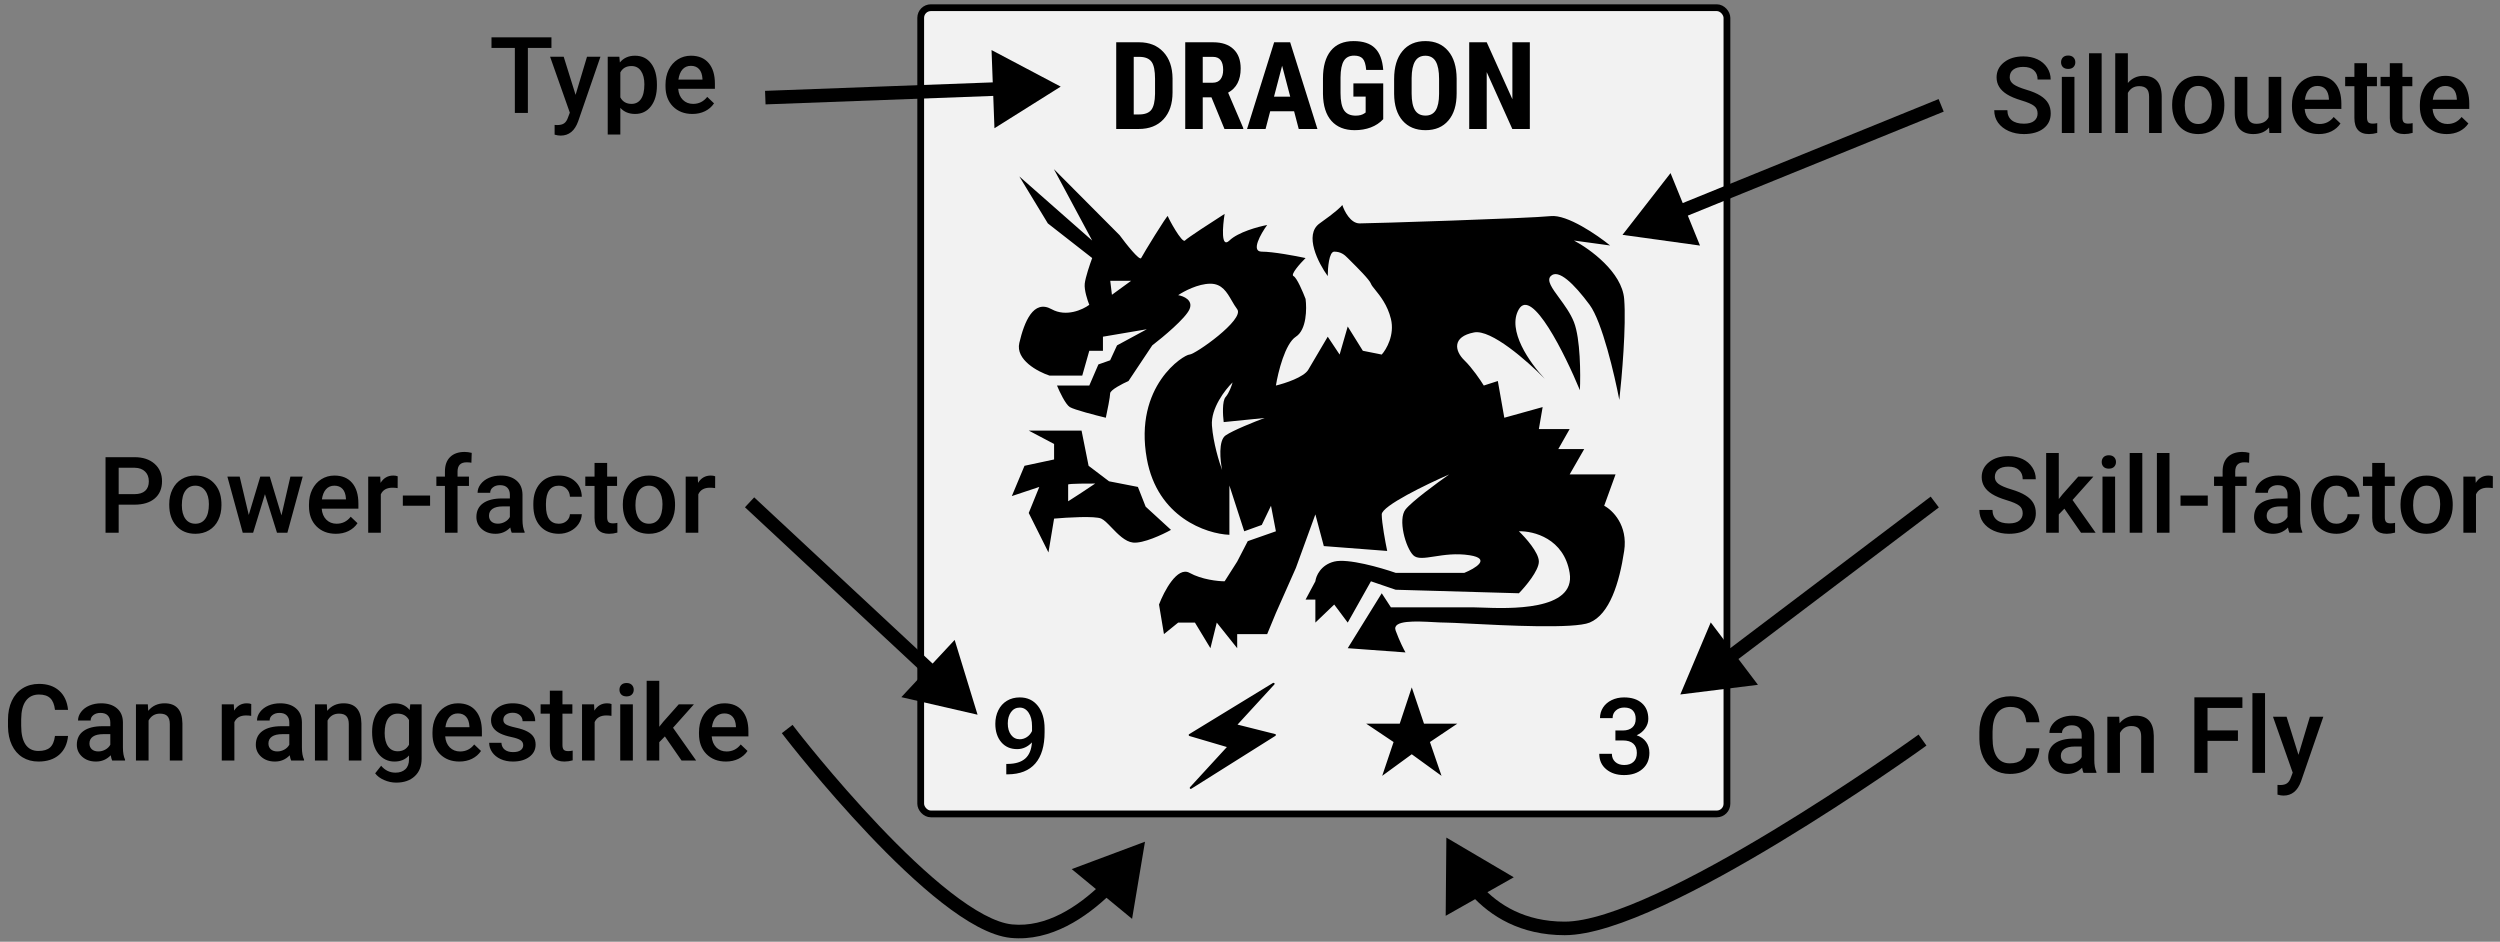 <svg width="369" height="139" viewBox="0 0 369 139" fill="none" xmlns="http://www.w3.org/2000/svg">
<rect x="0" y="0" width="369" height="139" fill="#808080" stroke="none"/>
<rect x="135.896" y="1.135" width="119" height="119" rx="1.5" fill="#F2F2F2" stroke="black"/>
<path d="M164.754 19.038V6.241H168.138C169.632 6.241 170.821 6.716 171.706 7.665C172.597 8.614 173.051 9.915 173.068 11.567V13.641C173.068 15.323 172.623 16.644 171.732 17.605C170.848 18.56 169.626 19.038 168.067 19.038H164.754ZM167.338 8.394V16.893H168.111C168.973 16.893 169.579 16.668 169.931 16.217C170.282 15.76 170.467 14.974 170.484 13.861V11.637C170.484 10.442 170.317 9.61 169.983 9.141C169.649 8.667 169.081 8.418 168.278 8.394H167.338ZM178.808 14.362H177.524V19.038H174.941V6.241H179.063C180.357 6.241 181.357 6.578 182.06 7.252C182.769 7.92 183.123 8.872 183.123 10.108C183.123 11.807 182.505 12.997 181.269 13.677L183.51 18.915V19.038H180.732L178.808 14.362ZM177.524 12.209H178.992C179.508 12.209 179.895 12.039 180.152 11.699C180.41 11.353 180.539 10.893 180.539 10.319C180.539 9.036 180.038 8.394 179.036 8.394H177.524V12.209ZM191.007 16.419H187.482L186.797 19.038H184.064L188.063 6.241H190.427L194.452 19.038H191.692L191.007 16.419ZM188.045 14.265H190.436L189.24 9.704L188.045 14.265ZM204.164 17.588C203.666 18.127 203.054 18.534 202.327 18.809C201.607 19.079 200.816 19.214 199.954 19.214C198.483 19.214 197.341 18.76 196.526 17.851C195.712 16.937 195.293 15.61 195.27 13.87V11.567C195.27 9.804 195.653 8.447 196.421 7.498C197.194 6.543 198.319 6.065 199.796 6.065C201.185 6.065 202.231 6.408 202.934 7.094C203.643 7.779 204.053 8.854 204.164 10.319H201.65C201.58 9.505 201.41 8.951 201.141 8.658C200.871 8.359 200.449 8.21 199.875 8.21C199.178 8.21 198.671 8.465 198.355 8.974C198.038 9.484 197.874 10.296 197.862 11.409V13.729C197.862 14.895 198.035 15.745 198.381 16.278C198.732 16.805 199.307 17.069 200.104 17.069C200.613 17.069 201.026 16.967 201.343 16.762L201.571 16.603V14.257H199.761V12.306H204.164V17.588ZM215.001 13.791C215.001 15.508 214.594 16.841 213.779 17.79C212.971 18.739 211.846 19.214 210.404 19.214C208.969 19.214 207.841 18.745 207.021 17.807C206.2 16.864 205.784 15.546 205.773 13.852V11.664C205.773 9.906 206.18 8.535 206.994 7.551C207.809 6.56 208.94 6.065 210.387 6.065C211.811 6.065 212.933 6.552 213.753 7.524C214.573 8.491 214.989 9.85 215.001 11.602V13.791ZM212.408 11.646C212.408 10.492 212.244 9.634 211.916 9.071C211.588 8.509 211.078 8.227 210.387 8.227C209.701 8.227 209.194 8.5 208.866 9.045C208.538 9.584 208.368 10.407 208.357 11.514V13.791C208.357 14.91 208.524 15.736 208.857 16.269C209.191 16.797 209.707 17.06 210.404 17.06C211.078 17.06 211.579 16.803 211.907 16.287C212.235 15.765 212.402 14.96 212.408 13.87V11.646ZM225.803 19.038H223.219L219.44 10.644V19.038H216.856V6.241H219.44L223.228 14.643V6.241H225.803V19.038Z" fill="black"/>
<path d="M152.312 109.581C151.689 110.24 150.961 110.57 150.128 110.57C149.148 110.57 148.366 110.227 147.784 109.543C147.202 108.853 146.91 107.949 146.91 106.83C146.91 106.095 147.059 105.428 147.355 104.831C147.651 104.233 148.072 103.768 148.619 103.436C149.166 103.104 149.799 102.938 150.519 102.938C151.643 102.938 152.534 103.357 153.193 104.195C153.852 105.032 154.182 106.154 154.182 107.558V108.079C154.182 110.092 153.727 111.627 152.818 112.684C151.909 113.742 150.552 114.278 148.749 114.293H148.527V112.753H148.795C149.893 112.738 150.736 112.475 151.324 111.964C151.911 111.448 152.241 110.654 152.312 109.581ZM150.519 109.114C150.892 109.114 151.242 109.006 151.569 108.792C151.896 108.577 152.149 108.281 152.327 107.903V107.175C152.327 106.353 152.159 105.691 151.822 105.191C151.485 104.69 151.048 104.44 150.512 104.44C149.975 104.44 149.546 104.662 149.224 105.106C148.908 105.546 148.749 106.103 148.749 106.777C148.749 107.477 148.91 108.041 149.232 108.47C149.554 108.899 149.983 109.114 150.519 109.114ZM175.769 116.444C175.664 116.444 175.612 116.392 175.612 116.287C175.612 116.235 175.622 116.204 175.643 116.193L181.088 110.262L175.549 108.63C175.486 108.609 175.455 108.562 175.455 108.488C175.455 108.415 175.476 108.373 175.518 108.363L187.899 100.799C187.92 100.789 187.946 100.784 187.977 100.784C188.008 100.784 188.04 100.794 188.071 100.815C188.113 100.836 188.134 100.873 188.134 100.925C188.134 100.967 188.118 101.003 188.087 101.035L182.658 106.951L188.212 108.347C188.286 108.368 188.322 108.405 188.322 108.457C188.322 108.53 188.296 108.583 188.244 108.614L175.847 116.413C175.826 116.434 175.8 116.444 175.769 116.444ZM204.013 114.514L205.692 109.524L201.644 106.809H206.602L208.376 101.458L210.18 106.809H215.107L211.059 109.524L212.769 114.514L208.376 111.329L204.013 114.514ZM238.434 107.819H239.568C240.14 107.814 240.592 107.666 240.924 107.374C241.261 107.083 241.429 106.662 241.429 106.11C241.429 105.579 241.289 105.168 241.008 104.877C240.732 104.58 240.308 104.432 239.736 104.432C239.236 104.432 238.824 104.578 238.502 104.869C238.181 105.155 238.02 105.53 238.02 105.995H236.158C236.158 105.423 236.309 104.902 236.61 104.432C236.916 103.962 237.34 103.597 237.882 103.337C238.428 103.071 239.039 102.938 239.713 102.938C240.827 102.938 241.7 103.219 242.334 103.781C242.972 104.338 243.291 105.114 243.291 106.11C243.291 106.611 243.13 107.083 242.809 107.528C242.492 107.967 242.081 108.299 241.575 108.524C242.188 108.733 242.653 109.063 242.969 109.512C243.291 109.962 243.452 110.498 243.452 111.121C243.452 112.122 243.107 112.919 242.418 113.512C241.733 114.104 240.832 114.401 239.713 114.401C238.64 114.401 237.762 114.115 237.077 113.542C236.393 112.97 236.051 112.209 236.051 111.259H237.913C237.913 111.749 238.076 112.148 238.403 112.454C238.735 112.761 239.179 112.914 239.736 112.914C240.313 112.914 240.768 112.761 241.1 112.454C241.432 112.148 241.598 111.704 241.598 111.121C241.598 110.534 241.424 110.082 241.077 109.765C240.73 109.448 240.214 109.29 239.529 109.29H238.434V107.819Z" fill="black"/>
<path fill-rule="evenodd" clip-rule="evenodd" d="M173.899 43.566C174.696 43.699 176.147 44.3 175.573 45.639C174.999 46.977 171.668 49.756 170.074 50.978L166.567 56.238C165.664 56.637 163.857 57.561 163.857 58.071C163.857 58.581 163.432 60.675 163.22 61.658C161.714 61.296 158.542 60.475 157.907 60.084C157.272 59.693 156.379 57.803 156.013 56.906H160.779L162.123 53.79L163.857 53.179L164.873 50.978L169.272 48.596L162.795 49.696V51.774H160.779L159.74 55.44H154.913C153.182 54.87 149.866 53.106 150.452 50.613C151.186 47.496 152.53 44.147 155.218 45.639C157.369 46.832 159.822 45.704 160.779 44.991C160.514 44.34 160.009 42.804 160.107 41.875C160.204 40.946 160.881 38.962 161.207 38.087L154.662 32.974L150.452 26.041L161.207 35.504L155.553 24.963L165.25 34.708C166.218 36.023 168.211 38.541 168.436 38.087C168.717 37.518 172.324 31.616 172.371 31.897C172.418 32.178 174.479 35.972 174.9 35.504C175.238 35.129 178.945 32.724 180.756 31.569C180.46 33.396 180.185 36.741 181.459 35.504C182.733 34.267 185.707 33.458 187.034 33.209C186.081 34.52 184.589 37.144 186.238 37.144C187.887 37.144 191.235 37.772 192.703 38.087C191.906 38.881 190.435 40.526 190.922 40.751C191.41 40.976 192.312 43.093 192.703 44.124C192.89 45.554 192.867 48.671 191.273 49.696C189.679 50.722 188.643 54.93 188.324 56.906C189.652 56.588 192.468 55.673 193.106 54.565C193.744 53.456 195.284 50.857 195.975 49.696L197.728 52.333L198.924 48.189L201.155 51.774L203.945 52.333C204.635 51.563 205.873 49.432 205.3 47.073C204.802 45.029 203.692 43.657 202.978 42.775C202.662 42.384 202.424 42.09 202.351 41.875C202.155 41.301 200.297 39.455 199.371 38.535L199.371 38.535C199.168 38.333 199.01 38.176 198.924 38.087C198.446 37.589 197.888 37.144 196.931 37.144C196.166 37.144 195.975 39.548 195.975 40.751C194.594 38.852 192.421 34.638 194.78 32.974C197.139 31.311 197.994 30.47 198.127 30.257C198.419 31.163 199.338 32.974 200.677 32.974C202.351 32.974 225.861 32.225 228.89 31.897C231.312 31.634 235.744 34.679 237.656 36.234L232.317 35.504C234.654 36.73 239.41 40.171 239.728 44.124C240.047 48.077 239.383 55.707 239.011 59.028C238.32 55.388 236.477 47.484 234.628 44.991C232.317 41.875 230.005 39.627 228.89 40.751C228.247 41.398 229.085 42.541 230.14 43.978C230.916 45.036 231.81 46.253 232.317 47.551C233.273 50.001 233.3 55.266 233.193 57.593C230.988 52.256 226.1 42.392 224.188 45.639C222.365 48.732 225.801 53.575 228.014 55.911C225.383 53.236 220.081 48.581 217.573 49.066C214.305 49.696 214.704 51.794 216.138 53.179C217.286 54.288 218.529 56.126 219.007 56.906L221.079 56.238L222.036 61.658L227.694 60.084L227.136 63.331H231.679L230.005 66.28H233.831L231.679 70.026H238.453L236.78 74.648C238.002 75.29 240.302 77.524 239.728 81.32C239.011 86.066 237.577 90.675 234.628 91.895C232.346 92.84 222.239 92.323 216.725 92.04H216.725C215.114 91.958 213.895 91.895 213.378 91.895C212.919 91.895 212.319 91.864 211.658 91.828H211.658C209.02 91.688 205.416 91.496 205.998 93.075C206.58 94.655 207.21 95.882 207.453 96.298L198.924 95.674L203.945 87.566L205.3 89.645H217.573C217.839 89.645 218.226 89.66 218.702 89.678L218.703 89.678C222.622 89.826 232.612 90.205 231.679 84.552C230.842 79.479 226.336 78.349 224.188 78.418C225.171 79.354 227.136 81.558 227.136 82.888C227.136 84.219 225.171 86.561 224.188 87.566L205.998 87.046L202.351 85.799L198.924 91.895L196.931 89.229L194.148 91.895V88.501H192.703L194.148 85.799C194.236 85.037 194.917 83.387 196.931 82.888C198.945 82.389 203.815 83.789 205.998 84.552H216.138C217.748 83.896 220.155 82.459 216.912 81.953C214.908 81.64 213.133 81.916 211.712 82.137C210.258 82.363 209.175 82.531 208.596 81.953C207.453 80.809 206.309 76.651 207.453 75.196C208.368 74.032 212.131 71.264 213.898 70.026C210.58 71.472 203.945 74.676 203.945 75.924C203.945 77.171 204.482 80.041 204.75 81.32L195.395 80.602L194.148 75.924L191.273 83.824L188.324 90.477L187.034 93.595H182.609V95.674L179.595 91.895L178.659 95.674L176.372 91.895H173.899L171.799 93.595L171.071 89.229C171.82 87.254 173.769 83.554 175.573 84.552C177.377 85.549 179.78 85.799 180.756 85.799L182.609 82.888L184.169 79.874L188.324 78.418L187.599 74.648L186.238 77.483L183.649 78.418L181.459 71.662V78.938C178.045 78.798 170.827 76.356 169.272 67.712C167.329 56.906 174.773 52.333 175.573 52.333C176.372 52.333 183.76 47.153 182.609 45.639C182.314 45.25 182.061 44.813 181.809 44.377C181.079 43.117 180.359 41.875 178.659 41.875C176.83 41.875 174.724 43.003 173.899 43.566ZM228.332 56.238C228.231 56.133 228.125 56.024 228.014 55.911C228.123 56.026 228.229 56.136 228.332 56.238ZM163.873 41.444H166.957L164.121 43.509L163.873 41.444ZM180.897 64.268C179.81 65.018 180.101 67.985 180.382 69.375C179.96 68.25 179.07 65.365 178.882 62.816C178.695 60.267 180.834 57.507 181.928 56.445C181.803 56.913 181.422 58 180.897 58.6C180.372 59.199 180.491 61.317 180.616 62.301L186.659 61.692C185.191 62.238 181.984 63.519 180.897 64.268ZM169.096 74.78L172.838 78.21C171.591 78.903 168.722 80.248 167.225 80.082C166.07 79.953 164.995 78.835 164.072 77.876L164.072 77.876C163.499 77.281 162.985 76.746 162.547 76.547C161.633 76.132 157.523 76.374 155.583 76.547L154.751 81.537L151.841 75.716L153.4 71.87L149.346 73.221L151.217 68.751L155.583 67.816V65.529L151.841 63.554H159.637L160.676 68.751L163.691 71.038L167.953 71.87L169.096 74.78ZM161.594 71.372H161.594L161.65 71.372L159.559 72.766L157.659 73.99V71.52C157.659 71.36 161.089 71.371 161.594 71.372Z" fill="black"/>
<path d="M81.393 7.074H77.915V16.666H75.992V7.074H72.544V5.511H81.393V7.074ZM84.956 14L86.642 8.376H88.626L85.332 17.923C84.826 19.317 83.968 20.015 82.757 20.015C82.487 20.015 82.188 19.969 81.861 19.877V18.436L82.213 18.459C82.683 18.459 83.036 18.372 83.271 18.199C83.511 18.03 83.7 17.744 83.838 17.341L84.106 16.628L81.194 8.376H83.202L84.956 14ZM96.963 12.606C96.963 13.888 96.671 14.912 96.089 15.678C95.507 16.439 94.725 16.82 93.745 16.82C92.835 16.82 92.108 16.521 91.561 15.923V19.854H89.699V8.376H91.415L91.492 9.219C92.038 8.555 92.782 8.223 93.722 8.223C94.733 8.223 95.525 8.601 96.097 9.357C96.674 10.108 96.963 11.152 96.963 12.491V12.606ZM95.109 12.445C95.109 11.617 94.942 10.961 94.61 10.476C94.284 9.99 93.814 9.748 93.201 9.748C92.439 9.748 91.893 10.062 91.561 10.69V14.368C91.898 15.011 92.45 15.333 93.216 15.333C93.808 15.333 94.271 15.096 94.603 14.621C94.94 14.14 95.109 13.415 95.109 12.445ZM102.196 16.82C101.016 16.82 100.058 16.449 99.323 15.709C98.592 14.963 98.227 13.972 98.227 12.736V12.506C98.227 11.678 98.385 10.94 98.702 10.292C99.024 9.638 99.473 9.13 100.05 8.767C100.628 8.404 101.271 8.223 101.981 8.223C103.11 8.223 103.981 8.583 104.594 9.303C105.212 10.023 105.521 11.043 105.521 12.36V13.111H100.104C100.16 13.796 100.388 14.337 100.786 14.736C101.19 15.134 101.695 15.333 102.303 15.333C103.156 15.333 103.851 14.989 104.387 14.299L105.391 15.257C105.059 15.752 104.614 16.138 104.058 16.414C103.506 16.684 102.885 16.82 102.196 16.82ZM101.974 9.717C101.463 9.717 101.049 9.896 100.732 10.253C100.421 10.611 100.222 11.109 100.135 11.747H103.682V11.61C103.641 10.986 103.475 10.516 103.184 10.2C102.893 9.878 102.49 9.717 101.974 9.717Z" fill="black"/>
<path d="M17.516 74.49V78.635H15.577V67.479H19.845C21.091 67.479 22.08 67.804 22.81 68.452C23.546 69.101 23.914 69.959 23.914 71.027C23.914 72.12 23.553 72.97 22.833 73.578C22.118 74.186 21.114 74.49 19.822 74.49H17.516ZM17.516 72.935H19.845C20.535 72.935 21.061 72.774 21.423 72.452C21.786 72.125 21.967 71.655 21.967 71.042C21.967 70.439 21.784 69.959 21.416 69.602C21.048 69.239 20.542 69.053 19.899 69.042H17.516V72.935ZM24.979 74.413C24.979 73.601 25.14 72.871 25.461 72.222C25.783 71.568 26.235 71.068 26.817 70.72C27.4 70.368 28.069 70.192 28.825 70.192C29.944 70.192 30.85 70.552 31.545 71.272C32.245 71.992 32.623 72.948 32.679 74.138L32.687 74.574C32.687 75.392 32.528 76.122 32.212 76.766C31.9 77.409 31.451 77.907 30.863 78.26C30.281 78.612 29.607 78.788 28.84 78.788C27.671 78.788 26.733 78.4 26.028 77.624C25.328 76.842 24.979 75.803 24.979 74.505V74.413ZM26.84 74.574C26.84 75.427 27.017 76.097 27.369 76.582C27.722 77.062 28.212 77.302 28.84 77.302C29.468 77.302 29.956 77.057 30.304 76.567C30.656 76.076 30.832 75.359 30.832 74.413C30.832 73.576 30.651 72.912 30.288 72.421C29.931 71.931 29.443 71.686 28.825 71.686C28.217 71.686 27.734 71.928 27.377 72.414C27.019 72.894 26.84 73.614 26.84 74.574ZM41.544 76.069L42.862 70.345H44.678L42.417 78.635H40.885L39.107 72.942L37.361 78.635H35.828L33.56 70.345H35.376L36.717 76.007L38.418 70.345H39.82L41.544 76.069ZM49.574 78.788C48.394 78.788 47.436 78.418 46.7 77.677C45.97 76.932 45.605 75.941 45.605 74.705V74.475C45.605 73.647 45.763 72.909 46.08 72.26C46.402 71.607 46.851 71.098 47.428 70.736C48.006 70.373 48.649 70.192 49.359 70.192C50.488 70.192 51.359 70.552 51.972 71.272C52.59 71.992 52.899 73.011 52.899 74.329V75.08H47.482C47.538 75.764 47.766 76.306 48.164 76.704C48.568 77.103 49.073 77.302 49.681 77.302C50.534 77.302 51.229 76.957 51.765 76.268L52.769 77.225C52.437 77.721 51.992 78.107 51.436 78.382C50.884 78.653 50.263 78.788 49.574 78.788ZM49.352 71.686C48.841 71.686 48.427 71.865 48.11 72.222C47.799 72.58 47.599 73.078 47.513 73.716H51.06V73.578C51.019 72.955 50.853 72.485 50.562 72.168C50.271 71.847 49.867 71.686 49.352 71.686ZM58.692 72.046C58.446 72.005 58.194 71.985 57.933 71.985C57.08 71.985 56.505 72.311 56.209 72.965V78.635H54.347V70.345H56.125L56.171 71.272C56.62 70.552 57.243 70.192 58.04 70.192C58.306 70.192 58.526 70.227 58.699 70.299L58.692 72.046ZM63.48 74.643H59.458V73.142H63.48V74.643ZM65.672 78.635V71.724H64.407V70.345H65.672V69.586C65.672 68.667 65.927 67.957 66.438 67.456C66.949 66.956 67.664 66.705 68.583 66.705C68.91 66.705 69.258 66.751 69.625 66.843L69.579 68.299C69.375 68.258 69.138 68.238 68.867 68.238C67.978 68.238 67.534 68.695 67.534 69.609V70.345H69.219V71.724H67.534V78.635H65.672ZM75.533 78.635C75.451 78.477 75.379 78.219 75.318 77.861C74.726 78.48 74 78.788 73.142 78.788C72.31 78.788 71.63 78.551 71.104 78.076C70.578 77.601 70.315 77.013 70.315 76.314C70.315 75.43 70.642 74.753 71.296 74.283C71.955 73.808 72.894 73.571 74.115 73.571H75.257V73.027C75.257 72.598 75.137 72.255 74.897 72C74.657 71.739 74.291 71.609 73.801 71.609C73.377 71.609 73.03 71.716 72.759 71.931C72.488 72.14 72.353 72.409 72.353 72.736H70.491C70.491 72.281 70.642 71.857 70.943 71.464C71.245 71.065 71.653 70.754 72.169 70.529C72.69 70.304 73.27 70.192 73.908 70.192C74.879 70.192 75.653 70.437 76.23 70.927C76.807 71.412 77.103 72.097 77.119 72.981V76.72C77.119 77.466 77.224 78.061 77.433 78.505V78.635H75.533ZM73.487 77.294C73.855 77.294 74.2 77.205 74.521 77.026C74.848 76.847 75.094 76.607 75.257 76.306V74.743H74.253C73.564 74.743 73.045 74.863 72.698 75.103C72.35 75.343 72.177 75.683 72.177 76.122C72.177 76.48 72.294 76.766 72.529 76.98C72.769 77.19 73.089 77.294 73.487 77.294ZM82.475 77.302C82.939 77.302 83.325 77.167 83.632 76.896C83.938 76.625 84.102 76.291 84.122 75.892H85.876C85.856 76.408 85.695 76.891 85.394 77.34C85.092 77.785 84.684 78.137 84.168 78.398C83.652 78.658 83.095 78.788 82.498 78.788C81.338 78.788 80.419 78.413 79.739 77.662C79.06 76.911 78.72 75.874 78.72 74.551V74.36C78.72 73.098 79.057 72.089 79.732 71.333C80.406 70.572 81.325 70.192 82.49 70.192C83.476 70.192 84.278 70.48 84.896 71.058C85.519 71.63 85.846 72.383 85.876 73.318H84.122C84.102 72.843 83.938 72.452 83.632 72.145C83.33 71.839 82.945 71.686 82.475 71.686C81.872 71.686 81.407 71.905 81.08 72.345C80.753 72.779 80.587 73.44 80.582 74.329V74.628C80.582 75.527 80.743 76.199 81.065 76.643C81.392 77.082 81.862 77.302 82.475 77.302ZM89.616 68.33V70.345H91.079V71.724H89.616V76.352C89.616 76.669 89.677 76.898 89.799 77.041C89.927 77.18 90.152 77.248 90.474 77.248C90.688 77.248 90.905 77.223 91.125 77.172V78.612C90.701 78.73 90.292 78.788 89.899 78.788C88.469 78.788 87.754 77.999 87.754 76.421V71.724H86.39V70.345H87.754V68.33H89.616ZM91.93 74.413C91.93 73.601 92.09 72.871 92.412 72.222C92.734 71.568 93.186 71.068 93.768 70.72C94.351 70.368 95.02 70.192 95.776 70.192C96.894 70.192 97.801 70.552 98.496 71.272C99.196 71.992 99.574 72.948 99.63 74.138L99.638 74.574C99.638 75.392 99.479 76.122 99.162 76.766C98.851 77.409 98.401 77.907 97.814 78.26C97.232 78.612 96.557 78.788 95.791 78.788C94.621 78.788 93.684 78.4 92.979 77.624C92.279 76.842 91.93 75.803 91.93 74.505V74.413ZM93.791 74.574C93.791 75.427 93.968 76.097 94.32 76.582C94.673 77.062 95.163 77.302 95.791 77.302C96.419 77.302 96.907 77.057 97.255 76.567C97.607 76.076 97.783 75.359 97.783 74.413C97.783 73.576 97.602 72.912 97.239 72.421C96.882 71.931 96.394 71.686 95.776 71.686C95.168 71.686 94.685 71.928 94.328 72.414C93.97 72.894 93.791 73.614 93.791 74.574ZM105.553 72.046C105.307 72.005 105.055 71.985 104.794 71.985C103.941 71.985 103.366 72.311 103.07 72.965V78.635H101.208V70.345H102.986L103.032 71.272C103.481 70.552 104.105 70.192 104.901 70.192C105.167 70.192 105.387 70.227 105.56 70.299L105.553 72.046Z" fill="black"/>
<path d="M298.551 75.762C298.551 75.272 298.377 74.894 298.03 74.628C297.688 74.362 297.067 74.094 296.168 73.823C295.269 73.553 294.554 73.251 294.023 72.919C293.006 72.281 292.498 71.448 292.498 70.421C292.498 69.522 292.863 68.782 293.594 68.2C294.329 67.617 295.282 67.326 296.451 67.326C297.228 67.326 297.92 67.469 298.528 67.755C299.136 68.041 299.613 68.45 299.961 68.981C300.308 69.507 300.482 70.092 300.482 70.736H298.551C298.551 70.153 298.367 69.699 297.999 69.372C297.637 69.04 297.115 68.874 296.436 68.874C295.803 68.874 295.31 69.009 294.957 69.28C294.61 69.551 294.436 69.929 294.436 70.414C294.436 70.823 294.625 71.165 295.003 71.441C295.381 71.711 296.004 71.977 296.873 72.237C297.741 72.493 298.438 72.787 298.965 73.119C299.491 73.445 299.876 73.823 300.122 74.253C300.367 74.677 300.489 75.175 300.489 75.747C300.489 76.676 300.132 77.417 299.417 77.969C298.707 78.515 297.741 78.788 296.52 78.788C295.713 78.788 294.97 78.64 294.291 78.344C293.616 78.043 293.09 77.629 292.712 77.103C292.339 76.577 292.153 75.964 292.153 75.264H294.092C294.092 75.897 294.301 76.388 294.72 76.735C295.139 77.082 295.739 77.256 296.52 77.256C297.195 77.256 297.7 77.121 298.037 76.85C298.38 76.574 298.551 76.212 298.551 75.762ZM304.703 75.08L303.876 75.931V78.635H302.014V66.866H303.876V73.655L304.458 72.927L306.749 70.345H308.987L305.906 73.8L309.316 78.635H307.163L304.703 75.08ZM312.189 78.635H310.327V70.345H312.189V78.635ZM310.212 68.192C310.212 67.906 310.302 67.668 310.481 67.479C310.665 67.29 310.925 67.196 311.262 67.196C311.599 67.196 311.86 67.29 312.044 67.479C312.228 67.668 312.32 67.906 312.32 68.192C312.32 68.473 312.228 68.708 312.044 68.897C311.86 69.081 311.599 69.173 311.262 69.173C310.925 69.173 310.665 69.081 310.481 68.897C310.302 68.708 310.212 68.473 310.212 68.192ZM316.204 78.635H314.342V66.866H316.204V78.635ZM320.219 78.635H318.357V66.866H320.219V78.635ZM325.866 74.643H321.843V73.142H325.866V74.643ZM328.057 78.635V71.724H326.793V70.345H328.057V69.586C328.057 68.667 328.313 67.957 328.824 67.456C329.334 66.956 330.05 66.705 330.969 66.705C331.296 66.705 331.643 66.751 332.011 66.843L331.965 68.299C331.761 68.258 331.523 68.238 331.252 68.238C330.364 68.238 329.919 68.695 329.919 69.609V70.345H331.605V71.724H329.919V78.635H328.057ZM337.918 78.635C337.837 78.477 337.765 78.219 337.704 77.861C337.111 78.48 336.386 78.788 335.528 78.788C334.695 78.788 334.016 78.551 333.49 78.076C332.964 77.601 332.701 77.013 332.701 76.314C332.701 75.43 333.027 74.753 333.681 74.283C334.34 73.808 335.28 73.571 336.501 73.571H337.643V73.027C337.643 72.598 337.523 72.255 337.282 72C337.042 71.739 336.677 71.609 336.187 71.609C335.763 71.609 335.416 71.716 335.145 71.931C334.874 72.14 334.739 72.409 334.739 72.736H332.877C332.877 72.281 333.027 71.857 333.329 71.464C333.63 71.065 334.039 70.754 334.555 70.529C335.076 70.304 335.656 70.192 336.294 70.192C337.265 70.192 338.038 70.437 338.616 70.927C339.193 71.412 339.489 72.097 339.504 72.981V76.72C339.504 77.466 339.609 78.061 339.819 78.505V78.635H337.918ZM335.873 77.294C336.24 77.294 336.585 77.205 336.907 77.026C337.234 76.847 337.479 76.607 337.643 76.306V74.743H336.639C335.949 74.743 335.431 74.863 335.083 75.103C334.736 75.343 334.562 75.683 334.562 76.122C334.562 76.48 334.68 76.766 334.915 76.98C335.155 77.19 335.474 77.294 335.873 77.294ZM344.86 77.302C345.325 77.302 345.711 77.167 346.017 76.896C346.324 76.625 346.487 76.291 346.508 75.892H348.262C348.242 76.408 348.081 76.891 347.779 77.34C347.478 77.785 347.069 78.137 346.554 78.398C346.038 78.658 345.481 78.788 344.883 78.788C343.724 78.788 342.804 78.413 342.125 77.662C341.446 76.911 341.106 75.874 341.106 74.551V74.36C341.106 73.098 341.443 72.089 342.117 71.333C342.792 70.572 343.711 70.192 344.876 70.192C345.861 70.192 346.663 70.48 347.281 71.058C347.905 71.63 348.232 72.383 348.262 73.318H346.508C346.487 72.843 346.324 72.452 346.017 72.145C345.716 71.839 345.33 71.686 344.86 71.686C344.258 71.686 343.793 71.905 343.466 72.345C343.139 72.779 342.973 73.44 342.968 74.329V74.628C342.968 75.527 343.129 76.199 343.45 76.643C343.777 77.082 344.247 77.302 344.86 77.302ZM352.001 68.33V70.345H353.465V71.724H352.001V76.352C352.001 76.669 352.063 76.898 352.185 77.041C352.313 77.18 352.538 77.248 352.859 77.248C353.074 77.248 353.291 77.223 353.511 77.172V78.612C353.087 78.73 352.678 78.788 352.285 78.788C350.855 78.788 350.139 77.999 350.139 76.421V71.724H348.776V70.345H350.139V68.33H352.001ZM354.315 74.413C354.315 73.601 354.476 72.871 354.798 72.222C355.12 71.568 355.572 71.068 356.154 70.72C356.736 70.368 357.406 70.192 358.162 70.192C359.28 70.192 360.187 70.552 360.882 71.272C361.581 71.992 361.959 72.948 362.016 74.138L362.023 74.574C362.023 75.392 361.865 76.122 361.548 76.766C361.237 77.409 360.787 77.907 360.2 78.26C359.617 78.612 358.943 78.788 358.177 78.788C357.007 78.788 356.07 78.4 355.365 77.624C354.665 76.842 354.315 75.803 354.315 74.505V74.413ZM356.177 74.574C356.177 75.427 356.353 76.097 356.706 76.582C357.058 77.062 357.549 77.302 358.177 77.302C358.805 77.302 359.293 77.057 359.64 76.567C359.993 76.076 360.169 75.359 360.169 74.413C360.169 73.576 359.988 72.912 359.625 72.421C359.267 71.931 358.78 71.686 358.162 71.686C357.554 71.686 357.071 71.928 356.713 72.414C356.356 72.894 356.177 73.614 356.177 74.574ZM367.938 72.046C367.693 72.005 367.44 71.985 367.18 71.985C366.327 71.985 365.752 72.311 365.456 72.965V78.635H363.594V70.345H365.372L365.418 71.272C365.867 70.552 366.49 70.192 367.287 70.192C367.553 70.192 367.772 70.227 367.946 70.299L367.938 72.046Z" fill="black"/>
<path d="M10.045 108.62C9.933 109.81 9.494 110.739 8.727 111.409C7.961 112.073 6.942 112.405 5.67 112.405C4.782 112.405 3.997 112.195 3.318 111.776C2.644 111.352 2.123 110.752 1.755 109.976C1.387 109.199 1.196 108.298 1.18 107.271V106.229C1.18 105.177 1.367 104.25 1.74 103.448C2.113 102.646 2.646 102.028 3.341 101.594C4.041 101.159 4.848 100.942 5.762 100.942C6.993 100.942 7.984 101.277 8.735 101.946C9.486 102.615 9.923 103.56 10.045 104.781H8.115C8.023 103.979 7.788 103.402 7.41 103.049C7.037 102.692 6.488 102.513 5.762 102.513C4.919 102.513 4.271 102.822 3.816 103.44C3.367 104.053 3.137 104.955 3.127 106.145V107.133C3.127 108.339 3.341 109.258 3.77 109.892C4.204 110.525 4.838 110.842 5.67 110.842C6.431 110.842 7.004 110.671 7.387 110.328C7.77 109.986 8.012 109.417 8.115 108.62H10.045ZM16.558 112.251C16.476 112.093 16.405 111.835 16.344 111.478C15.751 112.096 15.026 112.405 14.168 112.405C13.335 112.405 12.656 112.167 12.129 111.692C11.603 111.217 11.34 110.63 11.34 109.93C11.34 109.046 11.667 108.369 12.321 107.899C12.98 107.424 13.92 107.187 15.141 107.187H16.282V106.643C16.282 106.214 16.162 105.872 15.922 105.616C15.682 105.356 15.317 105.225 14.826 105.225C14.402 105.225 14.055 105.333 13.784 105.547C13.514 105.757 13.378 106.025 13.378 106.352H11.517C11.517 105.897 11.667 105.473 11.969 105.08C12.27 104.681 12.679 104.37 13.194 104.145C13.716 103.92 14.295 103.808 14.934 103.808C15.904 103.808 16.678 104.053 17.255 104.543C17.833 105.029 18.129 105.713 18.144 106.597V110.336C18.144 111.082 18.249 111.677 18.458 112.121V112.251H16.558ZM14.512 110.911C14.88 110.911 15.225 110.821 15.547 110.642C15.874 110.464 16.119 110.224 16.282 109.922V108.359H15.278C14.589 108.359 14.07 108.479 13.723 108.719C13.376 108.959 13.202 109.299 13.202 109.738C13.202 110.096 13.32 110.382 13.555 110.596C13.795 110.806 14.114 110.911 14.512 110.911ZM21.822 103.961L21.876 104.919C22.488 104.178 23.293 103.808 24.289 103.808C26.016 103.808 26.894 104.796 26.925 106.773V112.251H25.063V106.88C25.063 106.354 24.948 105.966 24.718 105.716C24.493 105.46 24.123 105.333 23.607 105.333C22.856 105.333 22.297 105.672 21.929 106.352V112.251H20.067V103.961H21.822ZM37.077 105.662C36.832 105.621 36.579 105.601 36.319 105.601C35.465 105.601 34.891 105.928 34.595 106.582V112.251H32.733V103.961H34.51L34.556 104.888C35.006 104.168 35.629 103.808 36.426 103.808C36.691 103.808 36.911 103.844 37.085 103.915L37.077 105.662ZM42.977 112.251C42.895 112.093 42.824 111.835 42.762 111.478C42.17 112.096 41.444 112.405 40.586 112.405C39.754 112.405 39.074 112.167 38.548 111.692C38.022 111.217 37.759 110.63 37.759 109.93C37.759 109.046 38.086 108.369 38.74 107.899C39.399 107.424 40.339 107.187 41.559 107.187H42.701V106.643C42.701 106.214 42.581 105.872 42.341 105.616C42.101 105.356 41.736 105.225 41.245 105.225C40.821 105.225 40.474 105.333 40.203 105.547C39.932 105.757 39.797 106.025 39.797 106.352H37.935C37.935 105.897 38.086 105.473 38.387 105.08C38.689 104.681 39.097 104.37 39.613 104.145C40.134 103.92 40.714 103.808 41.352 103.808C42.323 103.808 43.097 104.053 43.674 104.543C44.251 105.029 44.548 105.713 44.563 106.597V110.336C44.563 111.082 44.668 111.677 44.877 112.121V112.251H42.977ZM40.931 110.911C41.299 110.911 41.644 110.821 41.965 110.642C42.292 110.464 42.538 110.224 42.701 109.922V108.359H41.697C41.008 108.359 40.489 108.479 40.142 108.719C39.794 108.959 39.621 109.299 39.621 109.738C39.621 110.096 39.738 110.382 39.973 110.596C40.213 110.806 40.533 110.911 40.931 110.911ZM48.241 103.961L48.294 104.919C48.907 104.178 49.712 103.808 50.708 103.808C52.434 103.808 53.313 104.796 53.344 106.773V112.251H51.482V106.88C51.482 106.354 51.367 105.966 51.137 105.716C50.912 105.46 50.542 105.333 50.026 105.333C49.275 105.333 48.716 105.672 48.348 106.352V112.251H46.486V103.961H48.241ZM54.922 108.045C54.922 106.758 55.223 105.731 55.826 104.965C56.434 104.194 57.239 103.808 58.24 103.808C59.185 103.808 59.928 104.137 60.469 104.796L60.554 103.961H62.232V111.999C62.232 113.087 61.892 113.945 61.212 114.573C60.538 115.201 59.627 115.515 58.477 115.515C57.869 115.515 57.274 115.388 56.692 115.132C56.115 114.882 55.675 114.553 55.374 114.144L56.255 113.025C56.827 113.705 57.532 114.044 58.37 114.044C58.988 114.044 59.476 113.876 59.833 113.539C60.191 113.207 60.37 112.716 60.37 112.068V111.508C59.833 112.106 59.118 112.405 58.224 112.405C57.254 112.405 56.459 112.019 55.841 111.248C55.228 110.476 54.922 109.409 54.922 108.045ZM56.776 108.206C56.776 109.039 56.945 109.695 57.282 110.175C57.624 110.65 58.097 110.888 58.699 110.888C59.45 110.888 60.007 110.566 60.37 109.922V106.275C60.017 105.647 59.466 105.333 58.715 105.333C58.102 105.333 57.624 105.575 57.282 106.061C56.945 106.546 56.776 107.261 56.776 108.206ZM67.802 112.405C66.622 112.405 65.664 112.034 64.929 111.294C64.198 110.548 63.833 109.557 63.833 108.321V108.091C63.833 107.263 63.991 106.525 64.308 105.877C64.63 105.223 65.079 104.715 65.656 104.352C66.234 103.989 66.877 103.808 67.587 103.808C68.716 103.808 69.587 104.168 70.2 104.888C70.818 105.608 71.127 106.628 71.127 107.945V108.696H65.71C65.766 109.381 65.994 109.922 66.392 110.321C66.796 110.719 67.301 110.918 67.909 110.918C68.762 110.918 69.457 110.573 69.993 109.884L70.997 110.842C70.665 111.337 70.221 111.723 69.664 111.999C69.112 112.269 68.492 112.405 67.802 112.405ZM67.58 105.302C67.069 105.302 66.655 105.481 66.338 105.838C66.027 106.196 65.828 106.694 65.741 107.332H69.288V107.195C69.247 106.571 69.081 106.101 68.79 105.785C68.499 105.463 68.096 105.302 67.58 105.302ZM77.226 109.999C77.226 109.667 77.088 109.414 76.812 109.24C76.542 109.067 76.09 108.913 75.456 108.781C74.823 108.648 74.294 108.479 73.87 108.275C72.941 107.825 72.476 107.174 72.476 106.321C72.476 105.606 72.777 105.008 73.38 104.528C73.983 104.048 74.749 103.808 75.678 103.808C76.669 103.808 77.469 104.053 78.077 104.543C78.69 105.034 78.996 105.67 78.996 106.451H77.134C77.134 106.094 77.001 105.797 76.736 105.562C76.47 105.322 76.118 105.202 75.678 105.202C75.27 105.202 74.935 105.297 74.675 105.486C74.419 105.675 74.292 105.928 74.292 106.244C74.292 106.53 74.412 106.753 74.652 106.911C74.892 107.069 75.377 107.23 76.108 107.394C76.838 107.552 77.41 107.744 77.824 107.968C78.243 108.188 78.552 108.454 78.751 108.765C78.955 109.077 79.057 109.455 79.057 109.899C79.057 110.645 78.748 111.25 78.13 111.715C77.512 112.175 76.703 112.405 75.701 112.405C75.022 112.405 74.417 112.282 73.885 112.037C73.354 111.792 72.941 111.455 72.644 111.026C72.348 110.596 72.2 110.134 72.2 109.639H74.008C74.034 110.078 74.2 110.418 74.506 110.658C74.813 110.893 75.219 111.01 75.724 111.01C76.215 111.01 76.588 110.918 76.843 110.734C77.099 110.545 77.226 110.3 77.226 109.999ZM83.019 101.946V103.961H84.482V105.34H83.019V109.968C83.019 110.285 83.08 110.515 83.203 110.658C83.33 110.796 83.555 110.865 83.877 110.865C84.091 110.865 84.308 110.839 84.528 110.788V112.228C84.104 112.346 83.695 112.405 83.302 112.405C81.872 112.405 81.157 111.616 81.157 110.037V105.34H79.793V103.961H81.157V101.946H83.019ZM90.252 105.662C90.007 105.621 89.754 105.601 89.493 105.601C88.64 105.601 88.065 105.928 87.769 106.582V112.251H85.907V103.961H87.685L87.731 104.888C88.18 104.168 88.803 103.808 89.6 103.808C89.866 103.808 90.086 103.844 90.259 103.915L90.252 105.662ZM93.408 112.251H91.546V103.961H93.408V112.251ZM91.432 101.808C91.432 101.522 91.521 101.285 91.7 101.096C91.884 100.907 92.144 100.812 92.481 100.812C92.818 100.812 93.079 100.907 93.263 101.096C93.447 101.285 93.539 101.522 93.539 101.808C93.539 102.089 93.447 102.324 93.263 102.513C93.079 102.697 92.818 102.789 92.481 102.789C92.144 102.789 91.884 102.697 91.7 102.513C91.521 102.324 91.432 102.089 91.432 101.808ZM98.136 108.696L97.308 109.547V112.251H95.447V100.483H97.308V107.271L97.891 106.543L100.182 103.961H102.419L99.339 107.417L102.748 112.251H100.595L98.136 108.696ZM107.139 112.405C105.959 112.405 105.001 112.034 104.266 111.294C103.535 110.548 103.17 109.557 103.17 108.321V108.091C103.17 107.263 103.328 106.525 103.645 105.877C103.967 105.223 104.416 104.715 104.993 104.352C105.571 103.989 106.214 103.808 106.924 103.808C108.053 103.808 108.924 104.168 109.537 104.888C110.155 105.608 110.464 106.628 110.464 107.945V108.696H105.047C105.103 109.381 105.331 109.922 105.729 110.321C106.133 110.719 106.638 110.918 107.246 110.918C108.099 110.918 108.794 110.573 109.33 109.884L110.334 110.842C110.002 111.337 109.557 111.723 109.001 111.999C108.449 112.269 107.828 112.405 107.139 112.405ZM106.917 105.302C106.406 105.302 105.992 105.481 105.675 105.838C105.364 106.196 105.165 106.694 105.078 107.332H108.625V107.195C108.584 106.571 108.418 106.101 108.127 105.785C107.836 105.463 107.433 105.302 106.917 105.302Z" fill="black"/>
<path d="M301.02 110.448C300.907 111.638 300.468 112.567 299.702 113.237C298.936 113.901 297.917 114.233 296.645 114.233C295.756 114.233 294.972 114.023 294.293 113.604C293.618 113.18 293.097 112.58 292.729 111.804C292.362 111.027 292.17 110.126 292.155 109.099V108.057C292.155 107.005 292.341 106.078 292.714 105.276C293.087 104.474 293.621 103.856 294.316 103.422C295.015 102.987 295.822 102.77 296.737 102.77C297.968 102.77 298.959 103.105 299.71 103.774C300.46 104.443 300.897 105.388 301.02 106.609H299.089C298.997 105.807 298.762 105.23 298.384 104.877C298.011 104.52 297.462 104.341 296.737 104.341C295.894 104.341 295.245 104.65 294.791 105.268C294.341 105.881 294.111 106.783 294.101 107.973V108.961C294.101 110.167 294.316 111.086 294.745 111.72C295.179 112.353 295.812 112.67 296.645 112.67C297.406 112.67 297.978 112.499 298.361 112.156C298.744 111.814 298.987 111.245 299.089 110.448H301.02ZM307.533 114.079C307.451 113.921 307.379 113.663 307.318 113.306C306.725 113.924 306 114.233 305.142 114.233C304.309 114.233 303.63 113.995 303.104 113.52C302.578 113.045 302.315 112.458 302.315 111.758C302.315 110.874 302.642 110.197 303.295 109.727C303.954 109.252 304.894 109.015 306.115 109.015H307.257V108.471C307.257 108.042 307.137 107.7 306.897 107.444C306.657 107.184 306.291 107.053 305.801 107.053C305.377 107.053 305.03 107.161 304.759 107.375C304.488 107.585 304.353 107.853 304.353 108.18H302.491C302.491 107.725 302.642 107.301 302.943 106.908C303.244 106.509 303.653 106.198 304.169 105.973C304.69 105.748 305.27 105.636 305.908 105.636C306.879 105.636 307.653 105.881 308.23 106.371C308.807 106.857 309.103 107.541 309.119 108.425V112.164C309.119 112.91 309.223 113.505 309.433 113.949V114.079H307.533ZM305.487 112.739C305.855 112.739 306.199 112.649 306.521 112.47C306.848 112.292 307.093 112.052 307.257 111.75V110.187H306.253C305.563 110.187 305.045 110.307 304.698 110.547C304.35 110.787 304.177 111.127 304.177 111.566C304.177 111.924 304.294 112.21 304.529 112.424C304.769 112.634 305.088 112.739 305.487 112.739ZM312.796 105.789L312.85 106.747C313.463 106.006 314.267 105.636 315.264 105.636C316.99 105.636 317.869 106.624 317.899 108.601V114.079H316.037V108.708C316.037 108.182 315.922 107.794 315.693 107.544C315.468 107.288 315.098 107.161 314.582 107.161C313.831 107.161 313.271 107.5 312.904 108.18V114.079H311.042V105.789H312.796ZM330.319 109.352H325.83V114.079H323.891V102.924H330.978V104.487H325.83V107.804H330.319V109.352ZM334.319 114.079H332.457V102.311H334.319V114.079ZM339.253 111.413L340.939 105.789H342.924L339.629 115.336C339.123 116.731 338.265 117.428 337.054 117.428C336.784 117.428 336.485 117.382 336.158 117.29V115.849L336.51 115.872C336.98 115.872 337.333 115.786 337.568 115.612C337.808 115.443 337.997 115.157 338.135 114.754L338.403 114.041L335.491 105.789H337.499L339.253 111.413Z" fill="black"/>
<path d="M300.748 16.762C300.748 16.272 300.574 15.894 300.227 15.628C299.885 15.362 299.264 15.094 298.365 14.824C297.466 14.553 296.751 14.252 296.22 13.919C295.203 13.281 294.695 12.448 294.695 11.422C294.695 10.523 295.06 9.782 295.791 9.2C296.526 8.617 297.479 8.326 298.648 8.326C299.425 8.326 300.117 8.469 300.725 8.755C301.333 9.041 301.81 9.45 302.158 9.981C302.505 10.507 302.679 11.092 302.679 11.736H300.748C300.748 11.153 300.564 10.699 300.196 10.372C299.834 10.04 299.313 9.874 298.633 9.874C298 9.874 297.507 10.009 297.154 10.28C296.807 10.551 296.633 10.929 296.633 11.414C296.633 11.823 296.822 12.165 297.2 12.441C297.578 12.711 298.202 12.977 299.07 13.238C299.938 13.493 300.636 13.787 301.162 14.119C301.688 14.446 302.073 14.824 302.319 15.253C302.564 15.677 302.686 16.175 302.686 16.747C302.686 17.676 302.329 18.417 301.614 18.969C300.904 19.515 299.938 19.789 298.717 19.789C297.91 19.789 297.167 19.64 296.488 19.344C295.814 19.043 295.287 18.629 294.909 18.103C294.537 17.577 294.35 16.964 294.35 16.264H296.289C296.289 16.897 296.498 17.388 296.917 17.735C297.336 18.082 297.936 18.256 298.717 18.256C299.392 18.256 299.897 18.121 300.235 17.85C300.577 17.574 300.748 17.212 300.748 16.762ZM306.188 19.635H304.326V11.345H306.188V19.635ZM304.211 9.192C304.211 8.906 304.301 8.668 304.479 8.479C304.663 8.29 304.924 8.196 305.261 8.196C305.598 8.196 305.858 8.29 306.042 8.479C306.226 8.668 306.318 8.906 306.318 9.192C306.318 9.473 306.226 9.708 306.042 9.897C305.858 10.081 305.598 10.173 305.261 10.173C304.924 10.173 304.663 10.081 304.479 9.897C304.301 9.708 304.211 9.473 304.211 9.192ZM310.203 19.635H308.341V7.866H310.203V19.635ZM314.072 12.249C314.68 11.544 315.449 11.192 316.378 11.192C318.146 11.192 319.042 12.201 319.068 14.218V19.635H317.206V14.287C317.206 13.715 317.081 13.312 316.831 13.077C316.585 12.836 316.223 12.716 315.743 12.716C314.997 12.716 314.44 13.049 314.072 13.713V19.635H312.21V7.866H314.072V12.249ZM320.608 15.414C320.608 14.601 320.769 13.871 321.091 13.222C321.412 12.568 321.864 12.068 322.447 11.72C323.029 11.368 323.698 11.192 324.454 11.192C325.573 11.192 326.48 11.552 327.174 12.272C327.874 12.992 328.252 13.947 328.308 15.138L328.316 15.574C328.316 16.392 328.158 17.122 327.841 17.766C327.529 18.409 327.08 18.907 326.492 19.26C325.91 19.612 325.236 19.789 324.47 19.789C323.3 19.789 322.363 19.4 321.658 18.624C320.958 17.842 320.608 16.803 320.608 15.505V15.414ZM322.47 15.574C322.47 16.427 322.646 17.097 322.998 17.582C323.351 18.062 323.841 18.302 324.47 18.302C325.098 18.302 325.586 18.057 325.933 17.567C326.285 17.076 326.462 16.358 326.462 15.414C326.462 14.576 326.28 13.912 325.918 13.421C325.56 12.931 325.072 12.686 324.454 12.686C323.846 12.686 323.364 12.928 323.006 13.414C322.649 13.894 322.47 14.614 322.47 15.574ZM334.913 18.823C334.366 19.467 333.59 19.789 332.584 19.789C331.685 19.789 331.003 19.526 330.538 18.999C330.078 18.473 329.848 17.712 329.848 16.716V11.345H331.71V16.693C331.71 17.745 332.147 18.271 333.02 18.271C333.925 18.271 334.535 17.947 334.852 17.298V11.345H336.714V19.635H334.959L334.913 18.823ZM342.261 19.789C341.081 19.789 340.123 19.418 339.388 18.678C338.657 17.932 338.292 16.941 338.292 15.705V15.475C338.292 14.647 338.45 13.909 338.767 13.261C339.089 12.607 339.538 12.098 340.115 11.736C340.693 11.373 341.336 11.192 342.046 11.192C343.175 11.192 344.046 11.552 344.659 12.272C345.277 12.992 345.586 14.011 345.586 15.329V16.08H340.169C340.225 16.765 340.453 17.306 340.851 17.704C341.255 18.103 341.76 18.302 342.368 18.302C343.221 18.302 343.916 17.957 344.452 17.268L345.456 18.226C345.124 18.721 344.68 19.107 344.123 19.383C343.571 19.653 342.95 19.789 342.261 19.789ZM342.039 12.686C341.528 12.686 341.114 12.865 340.797 13.222C340.486 13.58 340.287 14.078 340.2 14.716H343.747V14.578C343.706 13.955 343.54 13.485 343.249 13.168C342.958 12.847 342.555 12.686 342.039 12.686ZM349.371 9.33V11.345H350.835V12.724H349.371V17.352C349.371 17.669 349.433 17.899 349.555 18.042C349.683 18.18 349.908 18.248 350.229 18.248C350.444 18.248 350.661 18.223 350.881 18.172V19.612C350.457 19.73 350.048 19.789 349.655 19.789C348.224 19.789 347.509 18.999 347.509 17.421V12.724H346.146V11.345H347.509V9.33H349.371ZM354.597 9.33V11.345H356.06V12.724H354.597V17.352C354.597 17.669 354.658 17.899 354.781 18.042C354.908 18.18 355.133 18.248 355.455 18.248C355.669 18.248 355.887 18.223 356.106 18.172V19.612C355.682 19.73 355.274 19.789 354.88 19.789C353.45 19.789 352.735 18.999 352.735 17.421V12.724H351.371V11.345H352.735V9.33H354.597ZM361.14 19.789C359.96 19.789 359.002 19.418 358.267 18.678C357.536 17.932 357.171 16.941 357.171 15.705V15.475C357.171 14.647 357.33 13.909 357.646 13.261C357.968 12.607 358.418 12.098 358.995 11.736C359.572 11.373 360.216 11.192 360.926 11.192C362.054 11.192 362.925 11.552 363.538 12.272C364.156 12.992 364.465 14.011 364.465 15.329V16.08H359.048C359.105 16.765 359.332 17.306 359.73 17.704C360.134 18.103 360.64 18.302 361.247 18.302C362.1 18.302 362.795 17.957 363.331 17.268L364.335 18.226C364.003 18.721 363.559 19.107 363.002 19.383C362.45 19.653 361.83 19.789 361.14 19.789ZM360.918 12.686C360.407 12.686 359.993 12.865 359.677 13.222C359.365 13.58 359.166 14.078 359.079 14.716H362.627V14.578C362.586 13.955 362.42 13.485 362.129 13.168C361.837 12.847 361.434 12.686 360.918 12.686Z" fill="black"/>
<path d="M213.483 123.628L213.383 135.174L223.433 129.488L213.483 123.628ZM283.531 110.629L284.344 110.046L283.179 108.42L282.366 109.003L283.531 110.629ZM230.951 136.033C225.058 136.033 221.176 133.547 218.653 130.785L217.176 132.134C220.016 135.243 224.41 138.033 230.951 138.033V136.033ZM230.951 138.033C234.695 138.033 239.873 136.241 245.407 133.688C250.987 131.115 257.084 127.691 262.723 124.28C268.365 120.867 273.565 117.455 277.354 114.897C279.249 113.618 280.792 112.552 281.861 111.805C282.396 111.432 282.813 111.138 283.096 110.938C283.238 110.837 283.346 110.76 283.419 110.708C283.456 110.682 283.483 110.663 283.502 110.649C283.511 110.643 283.518 110.637 283.523 110.634C283.526 110.632 283.527 110.631 283.529 110.63C283.529 110.63 283.53 110.629 283.53 110.629C283.531 110.629 283.531 110.629 282.948 109.816C282.366 109.003 282.366 109.003 282.366 109.003C282.365 109.003 282.365 109.004 282.364 109.004C282.363 109.005 282.362 109.006 282.359 109.008C282.355 109.011 282.348 109.015 282.339 109.022C282.321 109.035 282.294 109.054 282.259 109.079C282.187 109.13 282.081 109.206 281.941 109.305C281.661 109.503 281.248 109.795 280.716 110.165C279.654 110.907 278.12 111.967 276.235 113.24C272.464 115.785 267.293 119.178 261.688 122.569C256.079 125.962 250.053 129.343 244.569 131.872C239.04 134.423 234.215 136.033 230.951 136.033V138.033Z" fill="black"/>
<path d="M169.001 124.237L167.095 135.625L158.185 128.28L169.001 124.237ZM116.01 109.006L115.398 108.215L116.98 106.991L117.592 107.782L116.01 109.006ZM149.396 136.444C154.393 136.931 159.057 133.867 162.581 130.463L163.97 131.901C160.348 135.401 155.115 139.011 149.202 138.435L149.396 136.444ZM149.202 138.435C146.178 138.14 142.592 136.022 139.028 133.243C135.417 130.427 131.655 126.789 128.255 123.208C124.852 119.623 121.792 116.074 119.584 113.423C118.48 112.097 117.588 110.995 116.971 110.223C116.663 109.837 116.423 109.534 116.26 109.326C116.179 109.223 116.117 109.143 116.075 109.089C116.054 109.062 116.038 109.041 116.027 109.028C116.021 109.021 116.017 109.015 116.015 109.012C116.013 109.01 116.012 109.008 116.011 109.007C116.011 109.007 116.011 109.007 116.01 109.006C116.01 109.006 116.01 109.006 116.801 108.394C117.592 107.782 117.592 107.782 117.592 107.782C117.592 107.783 117.593 107.783 117.593 107.783C117.593 107.784 117.594 107.785 117.596 107.787C117.598 107.79 117.602 107.795 117.607 107.801C117.617 107.814 117.632 107.834 117.652 107.86C117.693 107.912 117.754 107.989 117.833 108.091C117.993 108.294 118.229 108.593 118.534 108.974C119.143 109.737 120.027 110.829 121.121 112.144C123.311 114.773 126.341 118.287 129.706 121.831C133.074 125.379 136.758 128.937 140.258 131.666C143.805 134.432 146.994 136.21 149.396 136.444L149.202 138.435Z" fill="black"/>
<path d="M285.378 75.499L286.175 74.896L284.969 73.3L284.171 73.904L285.378 75.499ZM248.013 102.504L259.471 101.077L252.506 91.867L248.013 102.504ZM284.171 73.904L254.588 96.277L255.794 97.873L285.378 75.499L284.171 73.904Z" fill="black"/>
<path d="M112.05 74.091L111.319 73.409L109.955 74.872L110.687 75.554L112.05 74.091ZM144.288 105.491L140.907 94.45L133.036 102.899L144.288 105.491ZM110.687 75.554L137.021 100.088L138.385 98.625L112.05 74.091L110.687 75.554Z" fill="black"/>
<path d="M113.921 13.372L112.921 13.409L112.996 15.408L113.995 15.371L113.921 13.372ZM156.559 12.785L146.351 7.388L146.781 18.927L156.559 12.785ZM113.995 15.371L147.602 14.119L147.528 12.121L113.921 13.372L113.995 15.371Z" fill="black"/>
<path d="M285.965 16.852L286.892 16.475L286.139 14.623L285.212 14.999L285.965 16.852ZM239.482 34.664L250.92 36.247L246.572 25.55L239.482 34.664ZM285.212 14.999L247.443 30.349L248.196 32.202L285.965 16.852L285.212 14.999Z" fill="black"/>
</svg>
